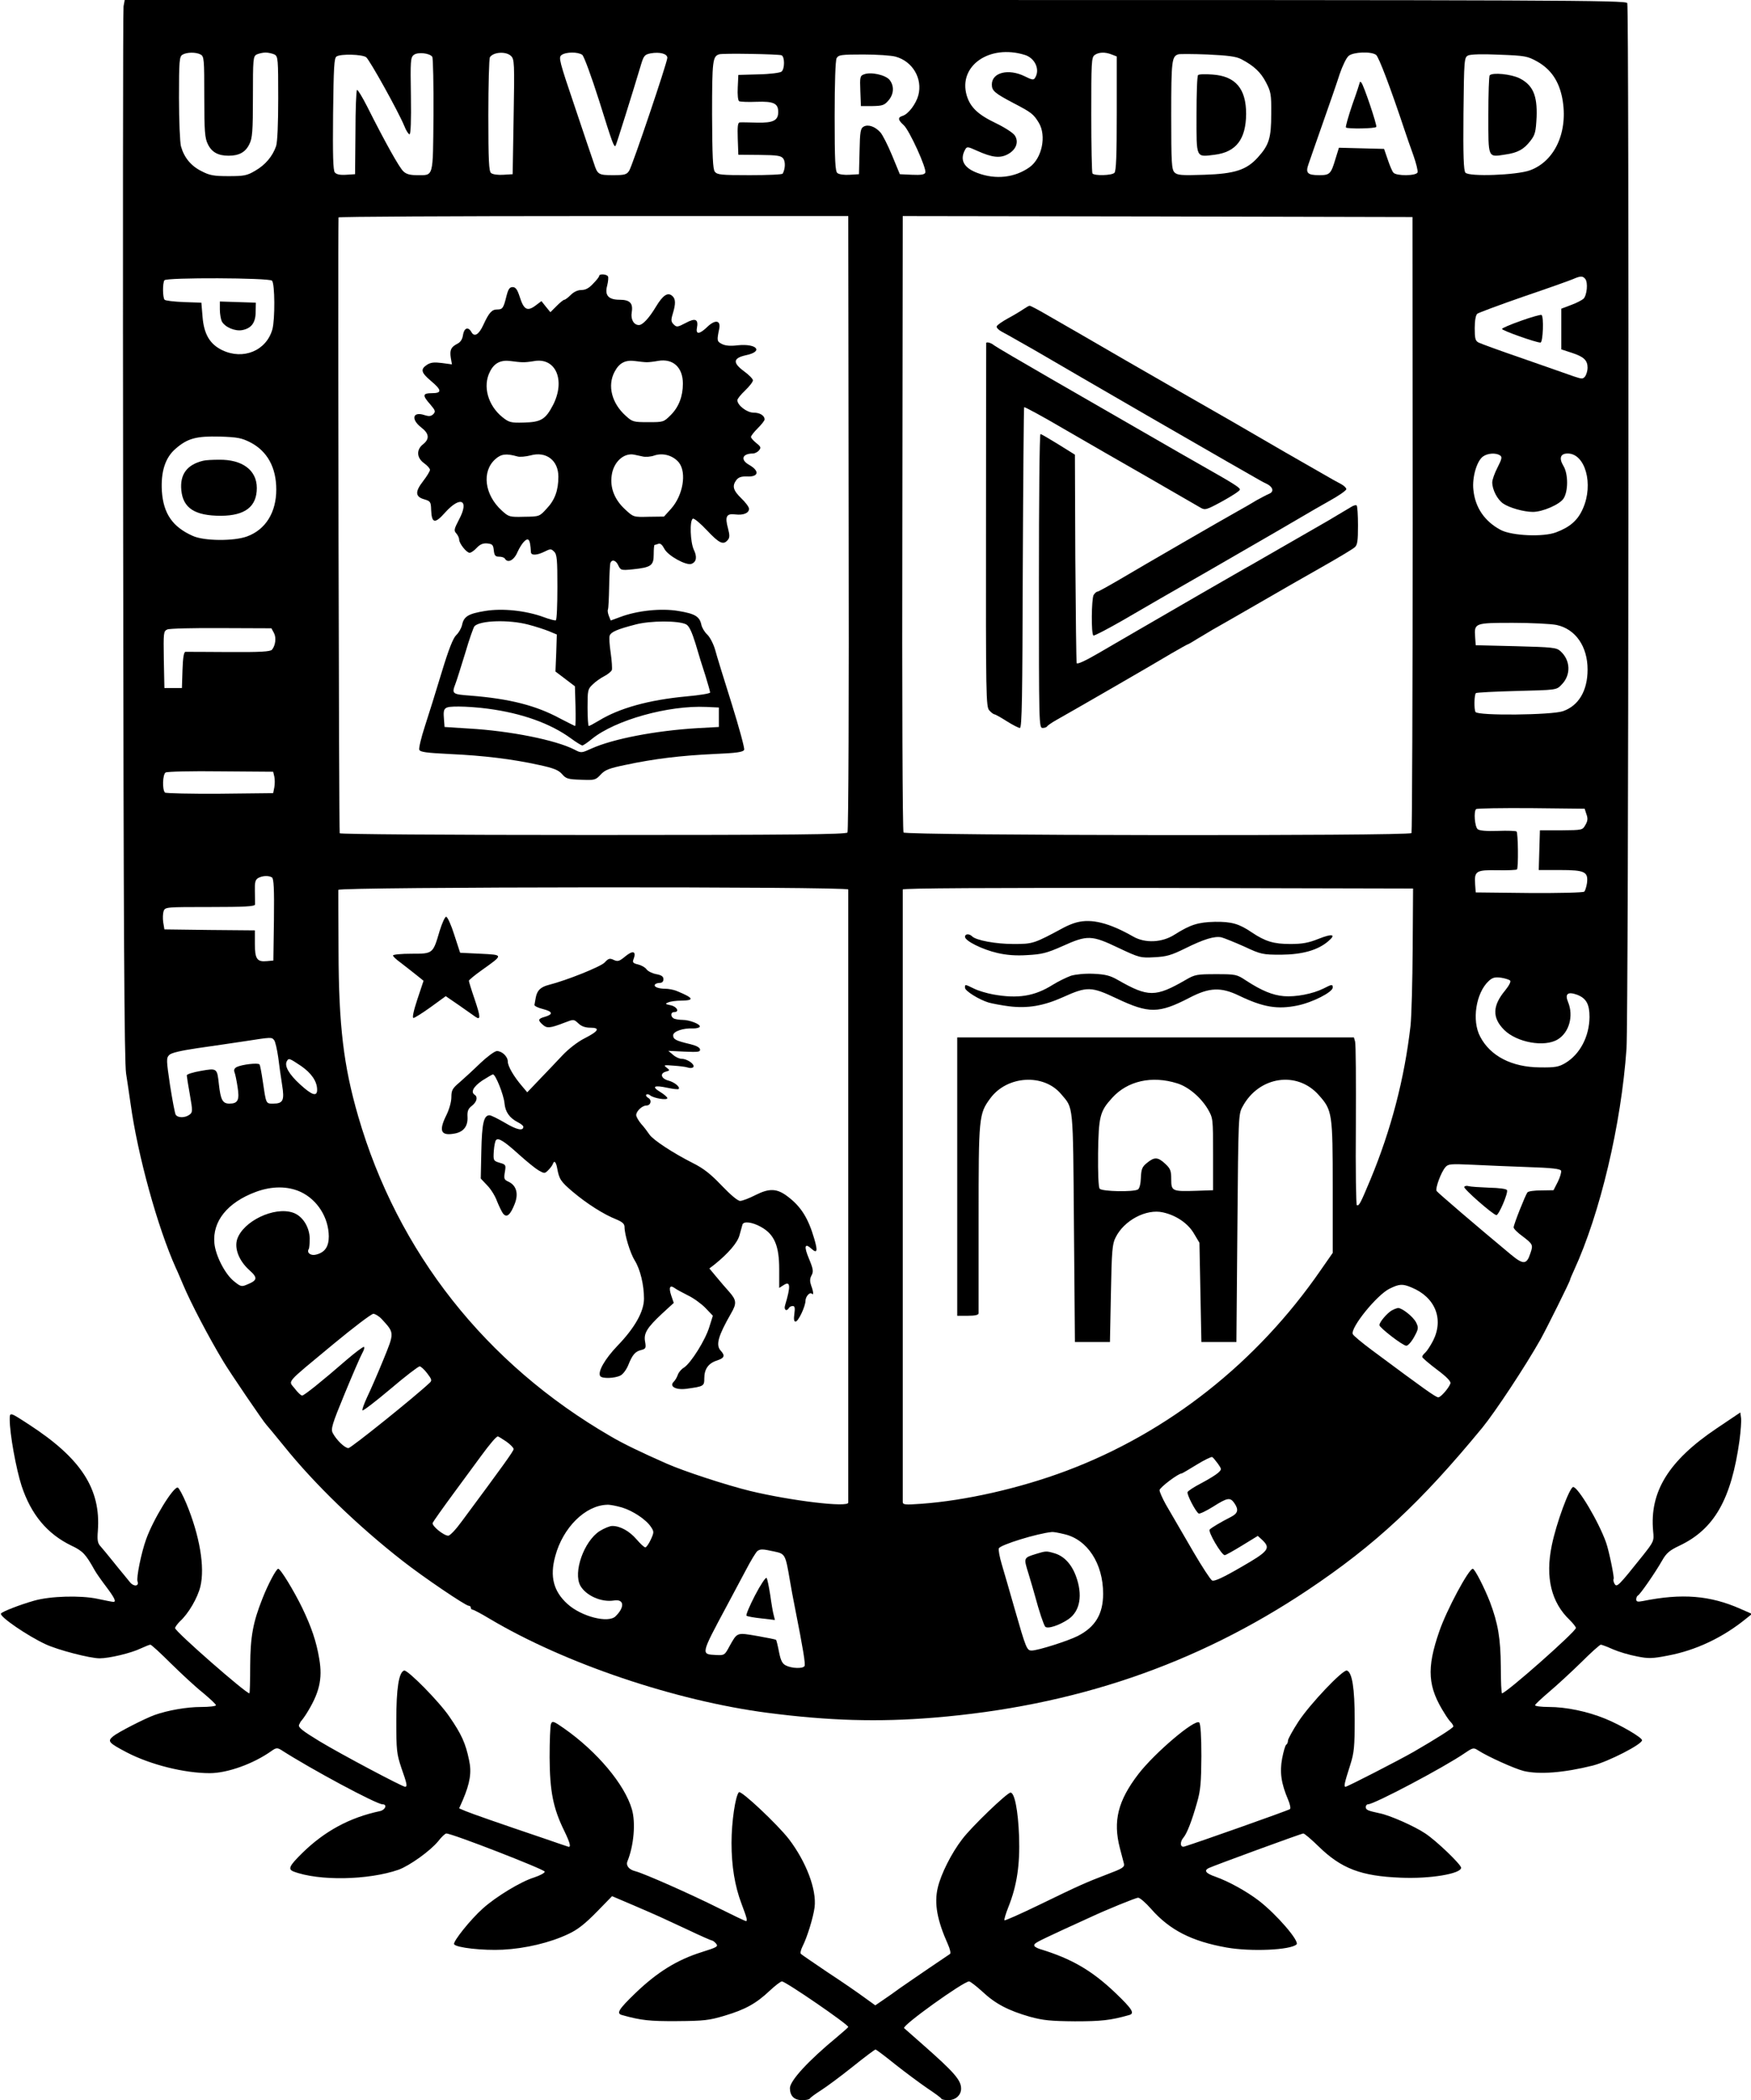 <?xml version="1.0" standalone="no"?>
<!DOCTYPE svg PUBLIC "-//W3C//DTD SVG 20010904//EN"
 "http://www.w3.org/TR/2001/REC-SVG-20010904/DTD/svg10.dtd">
<svg version="1.0" xmlns="http://www.w3.org/2000/svg"
 width="900pt" height="1079pt" viewBox="0 0 900 1079"
 preserveAspectRatio="xMidYMid meet">

<g transform="translate(0,1079) scale(0.1,-0.1)"
fill="#000000" stroke="none">
<path d="M635 10758 c-3 -18 -4 -1241 -2 -2718 2 -2034 6 -2704 15 -2765 7
-44 17 -114 23 -155 37 -267 139 -636 233 -845 8 -16 24 -55 37 -85 39 -93
131 -269 207 -395 34 -57 209 -314 221 -325 3 -3 44 -52 91 -110 155 -193 378
-409 610 -590 106 -83 323 -230 339 -230 6 0 11 -4 11 -10 0 -5 4 -10 9 -10 5
0 45 -21 88 -47 387 -230 954 -421 1428 -483 316 -41 570 -48 853 -25 723 59
1349 272 1924 656 347 232 580 449 897 834 67 82 221 315 300 455 32 58 151
297 151 305 0 3 9 24 20 48 135 293 243 751 270 1139 11 155 14 5345 4 5372
-6 15 -355 16 -3865 16 l-3858 0 -6 -32z m4632 -250 c53 -16 80 -76 53 -118
-7 -12 -15 -11 -53 8 -83 41 -169 20 -169 -42 0 -32 13 -44 112 -96 92 -48
102 -56 129 -100 41 -67 17 -183 -47 -229 -76 -54 -174 -65 -267 -30 -71 26
-93 67 -65 119 10 18 12 18 63 -5 76 -34 116 -39 156 -18 44 23 59 64 37 97
-8 13 -53 42 -99 64 -90 43 -130 81 -148 141 -45 152 116 265 298 209z m-4236
2 c18 -10 19 -23 19 -218 0 -177 3 -212 18 -242 20 -42 53 -60 107 -60 54 0
87 18 107 60 15 30 18 65 18 242 0 195 1 208 19 218 11 5 32 10 46 10 14 0 35
-5 46 -10 18 -10 19 -23 19 -224 0 -133 -4 -226 -11 -247 -18 -52 -55 -96
-107 -126 -42 -25 -57 -28 -137 -28 -77 0 -98 4 -140 26 -54 27 -89 70 -105
128 -5 20 -10 131 -10 248 0 191 2 213 18 222 22 13 68 14 93 1z m1191 -12 c4
-7 7 -143 6 -301 -3 -324 2 -307 -84 -307 -36 0 -56 5 -71 20 -20 18 -92 146
-186 333 -25 49 -48 87 -52 85 -4 -2 -8 -100 -8 -218 l-2 -215 -46 -3 c-31 -2
-50 2 -58 12 -9 10 -11 88 -9 300 3 242 5 288 18 296 22 14 132 11 152 -4 18
-14 165 -278 196 -353 9 -24 22 -43 27 -43 6 0 9 70 7 197 -3 181 -2 198 15
211 21 16 82 9 95 -10z m404 5 c18 -17 19 -35 14 -313 l-5 -295 -48 -3 c-27
-2 -55 2 -63 9 -11 9 -14 62 -14 298 0 157 4 291 8 297 18 27 82 31 108 7z
m367 5 c9 -8 46 -108 87 -237 68 -218 76 -239 84 -230 3 3 87 270 132 421 13
42 18 48 49 54 46 8 85 -2 85 -23 0 -23 -179 -553 -196 -580 -13 -20 -23 -23
-83 -23 -74 0 -80 3 -98 60 -7 19 -51 150 -98 290 -80 236 -85 255 -69 267 23
17 85 17 107 1z m1024 -2 c17 -7 17 -70 0 -84 -7 -6 -60 -13 -118 -14 l-104
-3 -3 -64 c-2 -37 1 -67 7 -71 6 -3 47 -5 90 -3 87 3 111 -8 111 -52 0 -44
-25 -57 -109 -55 -42 1 -82 2 -89 1 -10 -1 -12 -22 -10 -83 l3 -83 109 -1 c93
-1 111 -4 122 -19 12 -16 10 -54 -3 -77 -2 -5 -79 -8 -170 -8 -146 0 -167 2
-179 18 -10 13 -13 79 -14 293 0 279 3 300 37 310 19 6 304 1 320 -5z m1697 4
l26 -10 0 -293 c0 -215 -3 -296 -12 -305 -14 -14 -104 -16 -113 -3 -3 5 -6
141 -6 303 0 267 1 293 17 305 21 15 53 17 88 3z m666 -24 c65 -34 100 -67
127 -119 25 -48 28 -61 27 -162 0 -124 -11 -160 -69 -224 -58 -64 -118 -84
-276 -89 -118 -4 -137 -2 -152 12 -15 16 -17 47 -17 295 0 280 3 302 37 312 7
2 75 2 150 -1 106 -5 146 -10 173 -24z m693 22 c14 -11 73 -166 147 -388 10
-30 30 -88 45 -129 14 -40 24 -80 21 -87 -7 -18 -109 -19 -124 -1 -6 6 -19 37
-29 67 l-19 55 -116 3 -116 3 -18 -58 c-23 -77 -29 -83 -83 -83 -61 0 -72 11
-55 58 7 20 40 116 74 212 34 96 73 209 86 250 14 41 34 83 46 93 24 20 115
24 141 5z m828 -34 c71 -40 112 -101 129 -189 32 -170 -37 -323 -166 -370 -68
-25 -314 -34 -332 -12 -9 11 -12 86 -10 303 3 280 4 289 24 299 12 6 73 8 160
4 133 -5 144 -7 195 -35z m-3298 25 c88 -24 140 -113 117 -199 -12 -44 -51
-96 -80 -105 -27 -8 -25 -21 5 -48 29 -26 119 -223 111 -244 -4 -10 -22 -13
-68 -11 l-63 3 -40 97 c-22 53 -49 106 -60 118 -27 30 -62 42 -85 30 -17 -9
-20 -24 -22 -128 l-3 -117 -48 -3 c-27 -2 -55 2 -63 9 -11 9 -14 61 -14 291 0
173 4 287 10 299 10 17 22 19 138 19 70 0 144 -5 165 -11z m-241 -2396 c2
-887 -1 -1583 -6 -1590 -7 -10 -279 -13 -1307 -13 -774 0 -1300 4 -1303 9 -4
6 -10 2951 -6 3164 0 4 589 7 1310 7 l1310 0 2 -1577z m2899 -6 c0 -867 -3
-1582 -6 -1587 -10 -16 -2600 -13 -2611 3 -5 7 -8 703 -6 1590 l2 1577 1310
-2 1310 -3 1 -1578z m887 1260 c15 -18 9 -84 -9 -102 -8 -7 -36 -22 -64 -32
l-50 -19 0 -104 0 -105 55 -18 c61 -20 80 -38 80 -77 0 -14 -6 -34 -12 -43
-12 -15 -16 -15 -58 -1 -25 9 -140 49 -257 90 -117 40 -221 78 -233 84 -17 9
-20 20 -20 74 0 39 5 67 13 74 6 5 113 45 237 88 124 42 239 83 255 90 39 17
50 17 63 1z m-6750 -9 c15 -15 16 -198 2 -250 -31 -110 -150 -159 -258 -107
-64 31 -94 83 -101 172 l-6 72 -90 3 c-49 2 -94 7 -99 12 -10 10 -11 85 -1
100 9 15 538 13 553 -2z m-111 -831 c87 -45 133 -129 133 -242 0 -118 -55
-206 -150 -241 -68 -25 -222 -24 -280 3 -103 46 -150 114 -158 229 -6 100 17
173 71 219 61 53 106 65 227 62 91 -3 112 -7 157 -30z m6422 -66 c13 -8 11
-18 -12 -63 -15 -29 -27 -63 -27 -76 0 -38 26 -88 56 -109 32 -22 106 -43 153
-43 50 0 137 38 157 68 25 37 25 127 0 168 -24 40 -16 64 22 64 90 0 134 -158
78 -283 -26 -60 -66 -95 -138 -122 -66 -25 -226 -18 -284 12 -83 44 -132 115
-141 207 -7 64 18 149 50 171 24 17 65 19 86 6z m292 -872 c97 -21 159 -110
159 -229 0 -109 -46 -186 -127 -214 -59 -20 -437 -24 -449 -4 -8 13 -7 88 2
97 3 3 97 8 210 11 203 5 204 5 229 31 51 50 48 127 -5 174 -20 18 -40 20
-229 25 l-206 5 -3 43 c-5 71 -2 72 194 72 95 0 196 -5 225 -11z m-6593 -41
c13 -24 8 -64 -10 -86 -9 -10 -60 -13 -222 -12 -116 1 -216 1 -223 1 -8 -1
-13 -30 -15 -93 l-3 -93 -45 0 -45 0 -3 146 c-2 139 -2 146 18 155 11 5 136 8
278 7 l257 -1 13 -24z m2 -738 c3 -14 3 -38 0 -55 l-6 -30 -274 -3 c-150 -1
-278 2 -282 6 -15 15 -12 93 3 103 8 5 135 8 284 6 l269 -2 6 -25z m6744 -193
c8 -21 7 -35 -5 -55 -15 -27 -16 -27 -124 -28 l-110 0 -3 -102 -3 -102 110 0
c127 0 145 -9 138 -67 -3 -19 -9 -39 -14 -44 -5 -5 -128 -8 -284 -7 l-274 3
-3 43 c-5 67 6 73 115 71 52 -1 96 1 100 4 8 8 6 187 -2 195 -3 3 -46 5 -96 3
-59 -2 -95 1 -104 9 -15 13 -21 91 -8 103 4 4 131 6 282 5 l276 -3 9 -28z
m-6756 -325 c9 -7 12 -57 10 -218 l-3 -209 -33 -3 c-51 -5 -62 11 -62 89 l0
69 -232 2 -233 3 -6 36 c-3 20 -2 46 2 58 8 21 13 21 239 21 177 0 230 3 231
13 0 6 0 37 -1 69 -1 45 2 58 17 67 22 12 53 14 71 3z m2962 -62 c0 -5 0 -714
0 -1575 0 -861 0 -1569 0 -1575 0 -26 -293 9 -505 60 -122 30 -340 101 -430
141 -129 57 -221 101 -287 140 -642 372 -1094 945 -1297 1644 -75 259 -100
464 -101 850 -1 165 -1 306 -1 313 1 16 2621 18 2621 2z m2901 -305 c-1 -170
-6 -348 -11 -395 -31 -271 -100 -535 -206 -790 -52 -124 -58 -136 -70 -132 -4
1 -7 186 -5 411 1 225 0 419 -4 430 l-6 21 -1020 0 -1019 0 0 -715 0 -715 55
0 c37 0 55 4 55 13 0 6 0 226 0 487 0 523 1 537 60 617 86 117 274 129 364 22
64 -76 61 -38 66 -684 l5 -590 90 0 90 0 5 250 c4 217 7 255 24 287 43 88 158
149 244 129 68 -15 129 -57 159 -109 l28 -47 5 -255 5 -255 90 0 90 0 5 585
c5 576 5 586 27 625 84 156 281 185 392 58 69 -77 71 -94 71 -473 l0 -337 -62
-89 c-328 -475 -785 -835 -1308 -1031 -240 -90 -520 -153 -745 -169 -84 -6
-95 -5 -95 10 0 9 0 718 0 1576 0 858 0 1565 0 1570 0 7 439 9 1311 8 l1312
-3 -2 -310z m501 -163 c5 -5 -5 -25 -26 -51 -65 -78 -67 -140 -5 -202 65 -65
208 -91 276 -49 58 35 82 120 53 191 -18 43 -2 56 47 38 46 -18 63 -48 63
-114 -1 -100 -49 -192 -125 -237 -34 -20 -53 -23 -130 -22 -144 1 -255 58
-307 158 -44 82 -22 224 43 285 19 18 32 22 63 18 21 -3 43 -10 48 -15z
m-6353 -306 c6 -7 15 -47 21 -88 5 -41 14 -105 20 -142 13 -80 5 -96 -46 -96
-38 0 -36 -3 -54 119 -6 41 -13 78 -16 82 -6 10 -91 0 -117 -13 -12 -6 -16
-15 -12 -26 4 -9 11 -43 16 -76 11 -68 2 -86 -42 -86 -35 0 -45 19 -54 100 -9
82 -9 83 -93 68 -40 -7 -72 -17 -72 -23 0 -5 7 -50 16 -100 15 -84 14 -90 -2
-102 -23 -17 -60 -17 -71 0 -4 6 -17 75 -29 151 -19 129 -20 140 -4 156 11 11
58 22 146 35 71 10 179 26 239 35 142 22 141 22 154 6z m139 -133 c53 -37 82
-79 82 -122 0 -37 -27 -28 -88 28 -58 53 -82 96 -67 120 9 16 13 14 73 -26z
m4503 -89 c58 -18 121 -72 157 -132 27 -47 27 -48 27 -232 l0 -185 -85 -3
c-125 -4 -130 -2 -130 59 0 44 -4 55 -31 80 -38 35 -55 36 -94 4 -25 -20 -29
-32 -31 -76 -1 -31 -7 -55 -15 -60 -22 -14 -185 -11 -197 4 -6 7 -9 79 -8 182
3 189 9 215 72 284 79 88 205 116 335 75z m1801 -430 c124 -4 168 -9 172 -19
2 -7 -5 -33 -17 -57 l-22 -43 -63 -1 c-34 0 -66 -4 -71 -10 -10 -12 -71 -165
-71 -180 0 -7 20 -27 45 -45 54 -41 56 -45 41 -88 -19 -59 -36 -60 -102 -5
-177 147 -374 316 -380 325 -8 13 23 97 45 122 14 17 27 18 136 13 66 -3 195
-9 287 -12z m-6306 -128 c85 -40 143 -131 144 -228 0 -53 -20 -83 -66 -94 -27
-7 -49 10 -37 29 3 5 5 30 5 55 -2 60 -38 116 -87 132 -96 32 -255 -44 -286
-137 -15 -47 9 -110 62 -158 45 -40 43 -53 -12 -75 -27 -12 -33 -10 -66 17
-46 36 -95 132 -101 195 -11 113 67 210 212 264 83 31 165 31 232 0z m5710
-491 c121 -50 166 -162 110 -273 -14 -27 -32 -54 -40 -61 -9 -8 -16 -17 -16
-22 0 -5 34 -34 75 -65 51 -38 74 -62 70 -72 -9 -25 -50 -71 -62 -71 -12 -1
-72 42 -341 242 -51 38 -96 75 -99 83 -12 33 124 201 189 233 51 25 67 26 114
6z m-5294 -162 c66 -72 66 -68 8 -210 -29 -71 -66 -156 -83 -191 -16 -35 -27
-65 -24 -68 3 -4 68 46 144 110 75 64 143 116 150 116 6 0 24 -16 39 -36 23
-30 25 -37 13 -48 -75 -71 -405 -336 -418 -336 -19 0 -62 42 -81 78 -10 21 -3
45 61 200 40 97 81 192 91 210 10 17 13 32 8 32 -6 0 -46 -30 -89 -67 -129
-112 -218 -183 -228 -183 -6 0 -23 16 -38 36 -33 43 -55 18 198 228 104 86
196 156 206 156 9 0 29 -12 43 -27z m640 -629 c21 -15 38 -32 38 -39 0 -10
-54 -85 -267 -372 -29 -40 -60 -73 -69 -73 -23 0 -86 51 -80 66 3 7 51 75 107
151 56 76 120 163 142 193 47 64 78 100 86 100 3 0 22 -12 43 -26z m3658 -114
c20 -29 20 -29 1 -47 -11 -10 -50 -34 -86 -53 -37 -19 -69 -40 -71 -46 -5 -11
41 -100 57 -110 5 -3 39 13 74 35 74 47 88 49 109 19 24 -34 19 -53 -16 -71
-53 -27 -100 -55 -110 -65 -11 -11 61 -132 77 -132 5 0 46 23 90 50 l80 49 23
-21 c45 -43 33 -58 -110 -140 -93 -54 -137 -74 -148 -68 -8 4 -51 70 -95 145
-82 141 -87 150 -143 246 -17 31 -32 64 -32 73 0 13 96 86 114 86 2 0 37 20
77 45 39 24 76 42 80 39 4 -2 17 -18 29 -34z m-3063 -225 c56 -17 124 -62 149
-100 16 -24 16 -28 -1 -65 -10 -22 -23 -40 -28 -40 -6 0 -26 19 -45 41 -37 43
-84 69 -125 69 -13 0 -42 -12 -66 -27 -80 -53 -136 -211 -98 -280 29 -51 108
-86 172 -76 53 9 58 -33 9 -81 -37 -37 -175 -2 -247 63 -72 65 -92 141 -63
246 39 146 154 261 267 264 14 1 48 -6 76 -14z m2273 -137 c119 -27 200 -151
200 -306 0 -104 -40 -171 -130 -217 -51 -26 -206 -75 -237 -75 -25 0 -29 9
-88 215 -25 88 -55 191 -66 228 -11 37 -18 74 -15 82 7 18 198 77 273 84 6 1
35 -4 63 -11z m-1491 -89 c57 -12 58 -14 81 -149 6 -36 17 -96 25 -135 44
-222 56 -296 50 -305 -9 -14 -65 -12 -95 3 -19 9 -27 25 -36 70 -6 32 -13 59
-15 62 -2 2 -46 11 -98 20 -105 18 -101 19 -141 -52 -25 -47 -27 -48 -69 -46
-80 4 -80 1 55 253 25 47 68 128 96 180 27 52 55 98 62 102 15 10 26 10 85 -3z"/>
<path d="M6158 10404 c-5 -4 -8 -96 -8 -205 0 -226 -5 -216 94 -204 110 14
160 80 161 210 0 130 -55 194 -173 202 -37 3 -70 2 -74 -3z"/>
<path d="M6990 10369 c0 -2 -17 -55 -39 -116 -21 -62 -36 -115 -33 -118 8 -8
150 -6 156 3 5 8 -65 216 -77 228 -4 4 -7 5 -7 3z"/>
<path d="M7657 10403 c-4 -3 -7 -95 -7 -204 0 -225 -4 -217 87 -203 64 9 96
27 129 70 25 32 28 47 32 123 4 111 -19 164 -88 199 -43 21 -138 31 -153 15z"/>
<path d="M4441 10408 c-20 -7 -22 -13 -19 -85 l3 -78 59 0 c51 1 61 4 82 28
29 33 31 76 6 107 -21 25 -96 42 -131 28z"/>
<path d="M3080 9373 c0 -5 -14 -23 -31 -40 -21 -23 -39 -33 -60 -33 -19 0 -39
-9 -55 -25 -14 -14 -29 -25 -33 -25 -5 0 -23 -15 -40 -32 l-32 -32 -23 28 -23
29 -32 -24 c-41 -30 -59 -20 -80 47 -12 37 -21 49 -36 49 -16 0 -23 -11 -32
-47 -15 -61 -20 -68 -47 -68 -28 0 -42 -15 -72 -80 -23 -50 -46 -63 -61 -36
-16 29 -37 22 -43 -14 -3 -23 -13 -38 -29 -46 -33 -17 -40 -32 -34 -72 l6 -34
-52 7 c-40 5 -57 3 -76 -9 -35 -23 -31 -40 20 -83 56 -47 58 -63 5 -63 -48 0
-50 -11 -9 -57 27 -32 29 -37 16 -51 -12 -11 -22 -12 -44 -5 -61 21 -73 -20
-18 -63 41 -31 44 -59 10 -86 -36 -28 -34 -70 5 -98 17 -12 30 -27 30 -34 0
-7 -16 -33 -36 -59 -42 -54 -40 -80 9 -93 29 -9 32 -13 33 -53 3 -71 19 -74
73 -13 78 86 124 64 71 -36 -26 -50 -28 -58 -15 -72 8 -9 15 -23 15 -32 0 -20
38 -68 54 -68 7 0 23 11 36 25 18 19 33 25 55 23 26 -3 30 -7 33 -35 3 -27 8
-33 27 -33 13 0 27 -4 30 -10 15 -25 47 -9 65 34 21 45 46 73 57 62 6 -5 10
-26 12 -63 1 -18 32 -16 70 3 30 15 34 15 49 0 15 -14 17 -42 17 -182 0 -91
-3 -168 -8 -171 -4 -2 -32 5 -61 16 -92 34 -213 47 -303 32 -86 -14 -109 -28
-118 -72 -4 -17 -17 -40 -30 -52 -16 -15 -39 -73 -75 -192 -28 -93 -67 -218
-86 -276 -19 -58 -32 -113 -29 -121 5 -12 37 -16 158 -22 174 -8 321 -26 457
-56 75 -16 100 -26 119 -47 20 -24 31 -27 97 -29 70 -3 75 -2 101 26 23 25 45
33 127 50 150 32 286 48 453 56 120 5 153 10 158 22 3 8 -26 114 -64 236 -38
121 -77 246 -85 277 -9 31 -27 66 -41 79 -13 12 -27 35 -30 50 -9 43 -33 57
-118 71 -89 15 -212 2 -299 -31 l-49 -18 -10 25 c-5 13 -7 28 -4 32 2 4 5 57
6 117 1 59 4 114 6 121 8 21 29 15 41 -12 12 -25 15 -26 75 -20 94 10 107 19
107 77 0 26 2 48 4 48 2 0 11 3 20 6 10 4 20 -5 31 -26 18 -35 112 -87 139
-77 26 10 30 36 12 73 -18 39 -22 149 -5 159 6 4 38 -23 72 -59 64 -68 85 -78
108 -50 10 12 10 24 1 59 -17 62 -8 78 38 72 41 -5 70 7 70 29 0 9 -18 33 -40
54 -42 41 -48 63 -25 94 11 14 26 19 54 18 61 -3 67 28 11 60 -46 26 -35 58
20 58 9 0 24 7 31 16 12 14 10 19 -14 38 -15 12 -27 26 -27 31 0 6 16 26 35
45 19 19 35 39 35 45 0 20 -24 35 -57 35 -34 0 -83 38 -83 64 0 7 18 29 40 50
22 21 40 44 40 52 0 7 -20 28 -45 46 -60 44 -58 68 9 83 92 19 57 61 -42 51
-39 -5 -65 -2 -82 7 -25 13 -26 17 -13 79 8 43 -21 47 -61 9 -39 -38 -60 -41
-54 -7 9 46 -7 54 -57 27 -42 -22 -47 -23 -62 -8 -14 14 -15 22 -5 55 16 52
15 77 -3 92 -23 20 -48 3 -83 -55 -36 -60 -69 -95 -88 -95 -26 0 -43 29 -37
65 8 47 -9 65 -62 65 -58 0 -78 23 -64 73 5 21 7 42 4 47 -7 12 -45 14 -45 3z
m-395 -444 c11 -1 39 2 61 6 111 19 161 -99 97 -225 -39 -75 -62 -89 -151 -91
-67 -2 -76 1 -110 28 -74 60 -102 159 -64 233 22 45 56 62 107 55 22 -3 49 -6
60 -6z m640 0 c11 0 37 3 58 7 76 13 127 -33 127 -117 0 -65 -21 -120 -62
-161 -37 -37 -38 -37 -117 -37 -75 0 -81 2 -114 32 -73 65 -96 156 -58 227 24
46 56 62 106 55 22 -3 49 -6 60 -6z m-666 -484 c12 -4 43 -1 67 5 81 23 144
-25 144 -109 0 -70 -18 -120 -60 -164 -37 -41 -38 -41 -115 -42 -76 -2 -80 -1
-116 32 -89 81 -104 201 -33 264 30 27 56 30 113 14z m643 0 c15 -4 43 -2 62
5 45 15 97 -1 126 -37 40 -52 21 -167 -40 -236 l-37 -41 -78 -1 c-79 -2 -79
-2 -121 37 -55 50 -79 111 -70 175 9 69 62 118 116 107 8 -2 27 -6 42 -9z
m-587 -864 c39 -10 87 -26 109 -35 l38 -16 -3 -95 -4 -95 50 -38 50 -38 3
-102 c1 -56 1 -102 -2 -102 -2 0 -37 18 -78 39 -124 67 -259 101 -460 117 -94
7 -97 9 -77 61 6 15 28 86 50 157 21 72 43 134 48 139 30 30 178 34 276 8z
m812 1 c15 -8 29 -38 48 -99 14 -49 37 -123 51 -165 13 -42 24 -81 24 -86 0
-5 -55 -14 -122 -20 -193 -18 -344 -60 -449 -124 -25 -15 -49 -28 -53 -28 -3
0 -6 43 -6 95 0 89 1 95 27 119 14 14 41 33 59 42 19 10 36 24 39 32 2 7 0 46
-6 87 -6 41 -9 81 -5 90 7 18 38 32 131 56 77 21 224 21 262 1z m-1020 -433
c175 -23 323 -76 428 -153 27 -20 54 -36 58 -36 5 0 27 15 50 34 120 97 393
173 587 164 l65 -3 0 -50 0 -50 -110 -6 c-217 -13 -433 -55 -543 -104 -53 -24
-54 -25 -90 -6 -96 49 -330 96 -542 108 l-125 8 -3 39 c-5 62 -1 66 77 66 38
0 105 -5 148 -11z"/>
<path d="M5261 9202 c-13 -9 -49 -31 -79 -47 -31 -17 -57 -35 -59 -42 -2 -6 9
-18 24 -26 15 -8 57 -31 93 -52 36 -20 81 -46 100 -57 19 -11 118 -69 220
-128 167 -97 471 -273 750 -433 58 -33 121 -69 140 -80 19 -11 47 -27 63 -34
31 -16 36 -40 10 -50 -10 -4 -38 -19 -64 -33 -25 -15 -67 -40 -95 -55 -74 -41
-484 -278 -607 -351 -60 -35 -112 -64 -117 -64 -5 0 -13 -8 -19 -17 -11 -22
-13 -201 -1 -208 4 -3 72 33 151 78 79 46 279 162 444 256 341 197 421 243
485 281 25 15 84 49 132 76 49 27 88 54 88 61 0 6 -12 18 -27 26 -16 8 -57 31
-93 52 -36 21 -85 49 -110 63 -25 14 -124 71 -220 127 -96 56 -195 113 -220
127 -74 42 -150 86 -465 267 -165 96 -342 198 -393 227 -51 30 -96 54 -100 53
-4 0 -18 -8 -31 -17z"/>
<path d="M5069 9028 c0 -2 -1 -423 -1 -936 -1 -883 0 -933 17 -952 10 -11 22
-20 26 -20 5 0 33 -16 63 -35 30 -19 61 -35 68 -35 11 0 13 156 15 822 2 451
5 823 7 826 3 2 94 -47 203 -111 109 -63 306 -177 438 -252 132 -76 251 -145
265 -153 24 -14 31 -12 115 34 49 27 89 53 88 59 0 10 -37 33 -173 110 -41 23
-102 58 -135 77 -121 70 -397 229 -665 383 -151 87 -282 164 -291 171 -13 12
-38 19 -40 12z"/>
<path d="M5340 7805 c0 -737 0 -755 19 -755 11 0 21 4 23 8 2 4 23 19 48 33
96 54 519 298 593 343 43 25 81 46 83 46 2 0 23 12 45 26 23 14 60 36 82 49
23 13 125 71 227 130 102 59 253 146 335 192 83 47 158 92 168 101 14 12 17
32 17 112 0 53 -3 100 -7 103 -3 4 -17 0 -29 -8 -13 -8 -67 -40 -121 -72 -183
-105 -358 -206 -393 -226 -19 -10 -136 -78 -260 -149 -124 -72 -269 -156 -323
-187 -53 -31 -145 -84 -203 -118 -67 -39 -107 -57 -110 -50 -2 7 -5 250 -7
542 l-2 529 -85 53 c-47 29 -88 53 -92 53 -5 0 -8 -340 -8 -755z"/>
<path d="M7818 9142 c-54 -19 -98 -38 -98 -42 0 -8 174 -70 198 -70 13 0 18
136 5 142 -5 2 -52 -11 -105 -30z"/>
<path d="M1130 9200 c0 -23 5 -50 10 -61 16 -30 68 -52 105 -45 47 9 69 38 69
94 l1 47 -92 3 -93 3 0 -41z"/>
<path d="M1045 8423 c-84 -20 -121 -70 -113 -152 9 -92 70 -131 204 -131 124
1 184 47 184 143 0 91 -74 147 -195 145 -33 0 -69 -2 -80 -5z"/>
<path d="M2260 6008 c-35 -119 -34 -118 -145 -118 -52 0 -95 -4 -95 -9 0 -5
17 -21 38 -36 20 -16 56 -43 78 -61 l41 -33 -32 -96 c-19 -57 -27 -95 -20 -95
6 0 46 25 89 56 l77 56 70 -48 c38 -27 76 -53 84 -59 26 -17 25 1 -5 90 -17
49 -30 92 -30 96 0 4 29 28 64 53 115 82 116 80 -5 86 l-104 5 -30 92 c-16 51
-35 93 -42 93 -6 0 -21 -33 -33 -72z"/>
<path d="M3211 5874 c-28 -23 -36 -25 -56 -16 -21 10 -28 8 -47 -13 -21 -22
-196 -92 -287 -115 -42 -11 -60 -28 -67 -64 -3 -16 -6 -33 -7 -39 -1 -5 18
-15 43 -21 51 -13 55 -27 11 -40 -36 -10 -38 -17 -11 -41 21 -19 37 -18 112
11 47 18 47 18 71 -4 15 -15 36 -22 61 -22 53 0 43 -18 -30 -55 -34 -17 -82
-54 -114 -88 -30 -32 -83 -88 -117 -123 l-63 -66 -27 32 c-42 49 -73 102 -73
126 0 26 -30 54 -56 54 -11 0 -49 -28 -85 -62 -36 -35 -84 -79 -107 -99 -37
-31 -42 -41 -42 -76 0 -24 -11 -62 -25 -91 -41 -82 -30 -109 41 -96 46 8 69
37 67 84 -2 31 3 44 23 59 25 20 31 45 14 56 -22 14 -7 42 38 73 27 17 52 32
56 32 13 0 55 -104 59 -148 4 -45 26 -76 69 -98 16 -8 28 -18 28 -23 0 -23
-34 -16 -94 20 -36 21 -72 39 -80 39 -30 0 -39 -43 -42 -185 l-3 -140 33 -35
c19 -19 41 -55 50 -80 10 -25 24 -54 31 -64 19 -25 38 -9 61 50 20 52 8 94
-33 113 -22 10 -24 15 -18 50 6 36 5 38 -27 47 -32 10 -33 11 -30 60 2 27 7
53 12 57 12 13 44 -8 119 -76 38 -34 82 -70 99 -80 30 -17 32 -17 50 1 11 11
22 26 24 33 7 19 16 9 22 -24 10 -55 18 -68 81 -121 71 -60 159 -116 223 -141
31 -13 42 -23 42 -39 0 -39 29 -135 53 -173 28 -45 47 -125 47 -195 0 -66 -47
-150 -137 -243 -64 -67 -102 -133 -88 -155 9 -14 75 -12 104 3 13 6 31 31 40
53 21 53 36 71 67 78 23 6 25 10 20 41 -9 44 9 73 87 146 l60 55 -13 38 c-14
42 -7 56 18 38 9 -7 40 -23 67 -37 28 -13 68 -42 90 -64 l39 -41 -18 -57 c-20
-67 -94 -185 -130 -209 -14 -8 -28 -25 -32 -37 -4 -12 -13 -28 -21 -36 -25
-24 11 -44 67 -36 88 12 90 14 90 54 0 47 21 77 65 91 39 13 43 25 19 51 -26
29 -13 75 54 192 29 50 28 67 -10 110 -18 20 -48 55 -67 78 l-35 42 25 19 c71
57 120 113 130 152 6 22 13 47 15 54 5 19 50 14 96 -12 68 -38 93 -96 93 -217
l0 -96 22 14 c36 24 38 -4 8 -104 -7 -23 8 -33 20 -13 3 6 12 10 20 10 10 0
12 -10 8 -40 -4 -27 -2 -40 6 -40 14 0 50 76 51 106 0 23 23 48 33 37 10 -10
8 12 -4 43 -7 21 -7 34 2 51 11 20 9 33 -13 86 -27 64 -22 83 13 51 29 -26 33
-12 14 52 -31 106 -68 165 -137 217 -54 41 -93 43 -163 8 -33 -17 -69 -31 -81
-31 -12 0 -48 30 -95 79 -56 59 -93 88 -147 115 -103 52 -205 119 -224 147 -9
13 -27 38 -42 54 -14 17 -26 37 -26 46 0 20 31 49 52 49 23 0 30 28 10 39 -9
5 -14 13 -10 17 4 4 13 2 20 -4 19 -15 88 -26 88 -14 0 5 -17 20 -37 32 -46
28 -31 36 38 21 29 -6 54 -9 57 -6 10 9 -21 35 -52 43 -38 10 -46 37 -14 46
22 6 22 7 4 21 -17 13 -13 14 35 10 30 -2 64 -6 75 -10 12 -4 25 -2 28 3 8 14
-32 42 -60 42 -12 0 -32 9 -45 21 l-24 20 83 -4 c71 -3 82 -2 80 12 -2 10 -22
20 -53 27 -71 17 -85 24 -85 45 0 20 52 38 104 35 16 0 31 4 33 9 4 13 -53 35
-89 35 -15 0 -33 3 -42 6 -20 8 -21 34 -1 34 29 0 15 28 -17 35 -29 6 -31 8
-13 15 11 5 41 9 68 9 69 1 62 14 -26 50 -15 6 -41 11 -57 11 -36 0 -61 10
-54 21 3 5 14 9 25 9 12 0 19 7 19 19 0 14 -10 21 -37 26 -21 4 -43 15 -50 25
-7 10 -27 21 -44 25 -23 5 -29 11 -24 23 18 46 -1 52 -44 16z"/>
<path d="M5534 6051 c-17 -4 -46 -16 -65 -26 -154 -83 -159 -85 -259 -85 -93
0 -193 19 -213 39 -15 15 -37 14 -37 -2 0 -21 88 -65 166 -83 47 -11 96 -15
155 -11 73 4 99 10 180 46 128 58 150 57 288 -9 108 -51 114 -52 185 -48 61 3
86 10 157 45 97 48 152 65 188 57 14 -4 67 -25 116 -47 86 -40 94 -42 190 -42
109 1 189 23 243 70 41 35 21 40 -52 11 -50 -20 -82 -26 -144 -26 -85 0 -128
13 -197 59 -66 45 -104 56 -190 55 -86 -2 -126 -14 -208 -66 -64 -41 -151 -45
-212 -10 -125 71 -214 93 -291 73z"/>
<path d="M5505 5777 c-22 -8 -64 -28 -93 -46 -95 -60 -181 -73 -308 -50 -32 6
-77 19 -98 30 -48 23 -46 23 -46 4 0 -16 72 -61 122 -76 18 -5 65 -14 104 -19
95 -12 178 2 278 47 124 56 145 55 276 -7 165 -78 216 -78 374 4 102 53 161
56 256 10 123 -59 196 -71 299 -50 78 16 181 69 181 92 0 18 -3 18 -48 -5 -54
-27 -142 -44 -203 -39 -58 5 -114 28 -194 80 -48 32 -53 33 -155 33 -98 0
-109 -2 -155 -29 -156 -90 -193 -90 -349 -1 -40 23 -64 29 -125 32 -45 2 -92
-3 -116 -10z"/>
<path d="M7526 4692 c-5 -9 144 -140 165 -145 12 -2 61 112 55 128 -2 7 -41
12 -92 13 -49 2 -96 5 -106 8 -9 3 -19 1 -22 -4z"/>
<path d="M7153 4057 c-24 -14 -63 -60 -63 -75 0 -13 119 -105 138 -106 8 -1
26 19 40 44 23 42 24 48 11 75 -14 29 -72 75 -93 75 -6 -1 -21 -6 -33 -13z"/>
<path d="M5324 2806 c-64 -20 -63 -19 -37 -103 13 -43 28 -94 33 -113 22 -82
44 -146 52 -157 11 -14 73 6 121 39 59 42 73 124 37 221 -23 62 -62 103 -111
117 -41 12 -43 12 -95 -4z"/>
<path d="M3881 2594 c-28 -54 -48 -101 -44 -105 5 -4 39 -10 77 -14 l69 -8 -6
24 c-4 13 -12 60 -18 104 -7 44 -15 84 -19 88 -4 5 -31 -35 -59 -89z"/>
<path d="M50 3496 c0 -73 33 -254 61 -340 49 -148 132 -247 256 -307 59 -28
73 -43 120 -127 7 -13 33 -50 58 -83 43 -57 54 -79 38 -79 -5 0 -42 7 -83 16
-86 18 -242 14 -325 -10 -71 -20 -164 -56 -170 -66 -9 -15 135 -114 230 -158
62 -29 227 -72 277 -72 50 0 163 27 212 51 22 10 44 19 49 19 5 0 52 -43 105
-96 54 -53 127 -121 165 -151 37 -31 67 -59 67 -64 0 -5 -35 -9 -77 -9 -73 0
-170 -17 -238 -41 -50 -18 -189 -89 -214 -110 -30 -25 -23 -33 70 -82 121 -63
295 -107 427 -107 91 0 224 48 316 113 25 18 31 18 50 7 152 -98 491 -280 522
-280 26 0 15 -29 -13 -35 -156 -33 -285 -103 -400 -216 -66 -65 -74 -82 -45
-94 130 -50 386 -45 541 9 57 21 163 97 203 146 17 22 36 40 42 40 28 1 506
-185 506 -196 0 -7 -25 -20 -55 -30 -68 -21 -195 -98 -263 -159 -64 -57 -155
-171 -148 -184 11 -18 149 -33 250 -28 117 6 243 36 336 80 48 22 86 52 146
113 l80 82 115 -49 c139 -60 127 -55 273 -123 65 -31 122 -56 126 -56 4 0 13
-7 20 -15 13 -16 7 -19 -75 -45 -124 -39 -227 -102 -340 -211 -86 -83 -99
-104 -67 -112 96 -27 142 -32 282 -31 138 1 165 4 245 28 107 32 162 63 231
128 28 26 56 48 63 48 19 0 341 -221 341 -234 0 -2 -26 -25 -57 -51 -148 -122
-243 -225 -243 -264 1 -40 22 -61 63 -61 19 0 37 3 39 8 2 4 27 23 57 42 30
19 104 74 164 122 61 49 113 88 117 88 4 0 49 -34 101 -76 52 -41 126 -96 164
-122 39 -26 72 -50 73 -54 2 -5 18 -8 36 -8 38 0 66 26 66 59 0 44 -35 84
-201 230 -46 41 -88 77 -92 81 -13 12 305 240 334 240 6 0 37 -24 69 -53 66
-62 133 -97 245 -129 67 -18 105 -22 230 -23 134 0 183 5 278 32 31 8 18 30
-71 115 -121 115 -225 175 -386 224 -16 5 -30 13 -30 18 -1 12 7 16 149 82 66
30 129 59 140 64 79 37 233 100 245 100 9 0 39 -26 67 -58 95 -108 208 -166
388 -198 126 -22 328 -13 359 16 17 16 -102 154 -194 225 -63 48 -153 98 -223
123 -49 17 -60 31 -35 44 27 13 477 178 487 178 6 0 41 -30 79 -67 116 -113
217 -152 420 -160 151 -7 312 20 312 51 0 16 -125 137 -184 176 -55 37 -183
94 -236 104 -60 13 -70 17 -70 32 0 8 5 14 12 14 31 0 391 190 497 263 43 29
45 29 70 13 48 -31 185 -93 233 -105 80 -19 207 -9 355 28 81 21 253 109 253
130 0 14 -109 78 -190 111 -91 37 -200 60 -290 60 -38 0 -70 4 -70 9 0 4 33
35 73 69 39 33 113 101 164 151 50 50 96 91 101 91 5 0 34 -11 63 -24 30 -13
84 -29 122 -36 59 -12 78 -12 160 4 144 27 283 93 402 190 l30 24 -59 26
c-156 69 -300 81 -503 40 -26 -5 -33 -3 -33 9 0 8 4 17 8 19 11 4 91 120 125
180 22 39 39 53 90 77 179 85 266 239 308 541 6 47 10 98 8 114 l-4 29 -122
-82 c-247 -166 -345 -326 -326 -528 5 -50 4 -53 -53 -125 -127 -159 -134 -166
-146 -144 -5 9 -7 20 -4 24 4 8 -24 145 -39 187 -38 107 -144 285 -169 285
-18 0 -87 -186 -110 -300 -34 -164 -3 -293 93 -384 17 -17 31 -35 31 -40 0
-19 -358 -335 -380 -336 -3 0 -6 62 -6 138 -1 143 -14 221 -56 332 -29 74 -78
170 -88 170 -21 0 -135 -213 -172 -321 -67 -193 -60 -287 30 -427 9 -15 22
-33 29 -40 7 -7 13 -17 13 -22 0 -8 -91 -65 -205 -131 -77 -44 -340 -179 -349
-179 -10 0 -6 18 25 115 19 60 22 92 22 230 0 161 -13 243 -40 252 -20 7 -190
-172 -249 -262 -30 -46 -54 -90 -54 -98 0 -9 -4 -18 -9 -21 -5 -3 -14 -35 -21
-71 -13 -70 -5 -128 31 -212 10 -23 14 -45 9 -48 -12 -8 -476 -172 -542 -192
-22 -7 -25 23 -5 46 18 21 44 88 70 181 18 62 21 103 22 237 0 101 -4 166 -11
173 -21 21 -230 -157 -313 -265 -105 -137 -131 -241 -95 -380 9 -33 18 -69 21
-80 4 -18 -7 -25 -84 -54 -112 -43 -140 -55 -352 -158 -95 -46 -176 -82 -178
-79 -3 2 6 33 20 68 44 110 60 217 55 363 -5 133 -23 225 -44 225 -17 0 -199
-174 -248 -239 -55 -71 -110 -180 -126 -250 -19 -81 -3 -167 52 -290 11 -24
16 -47 11 -50 -4 -3 -53 -36 -108 -73 -55 -37 -122 -84 -150 -103 -27 -20 -67
-48 -88 -62 l-38 -26 -57 41 c-31 23 -115 81 -187 128 -71 48 -134 91 -138 95
-5 3 -1 21 8 39 24 47 55 148 62 201 11 91 -43 233 -132 350 -59 76 -246 252
-257 241 -18 -18 -38 -152 -38 -260 0 -120 17 -222 51 -312 29 -77 32 -90 23
-90 -4 0 -69 31 -143 68 -140 70 -379 176 -425 188 -33 8 -50 29 -41 51 33 81
43 198 23 267 -37 128 -179 297 -349 416 -53 37 -60 40 -67 23 -4 -10 -7 -88
-7 -173 1 -173 18 -260 75 -376 32 -66 37 -89 18 -81 -7 2 -62 21 -123 42
-225 76 -371 127 -402 140 l-33 14 19 43 c37 87 46 142 32 205 -18 87 -39 133
-101 223 -52 77 -216 243 -233 237 -27 -9 -40 -91 -40 -257 0 -153 2 -171 26
-243 29 -82 32 -97 19 -97 -14 0 -331 168 -440 234 -87 53 -110 71 -105 84 4
9 9 19 13 22 3 3 13 17 23 32 68 108 86 180 68 285 -15 90 -40 163 -88 263
-43 88 -111 200 -123 200 -10 0 -53 -81 -81 -153 -49 -123 -62 -196 -63 -344
0 -79 -2 -143 -4 -143 -19 0 -382 318 -382 335 0 6 12 22 26 36 43 39 90 120
104 178 24 100 -4 262 -72 426 -18 43 -38 80 -44 82 -22 7 -127 -164 -163
-266 -25 -69 -51 -198 -44 -216 9 -26 -20 -28 -39 -4 -11 13 -27 33 -36 44 -9
11 -35 42 -57 70 -22 27 -48 59 -58 70 -15 16 -18 31 -14 80 16 215 -86 372
-354 546 -100 65 -99 65 -99 25z"/>
</g>
</svg>
